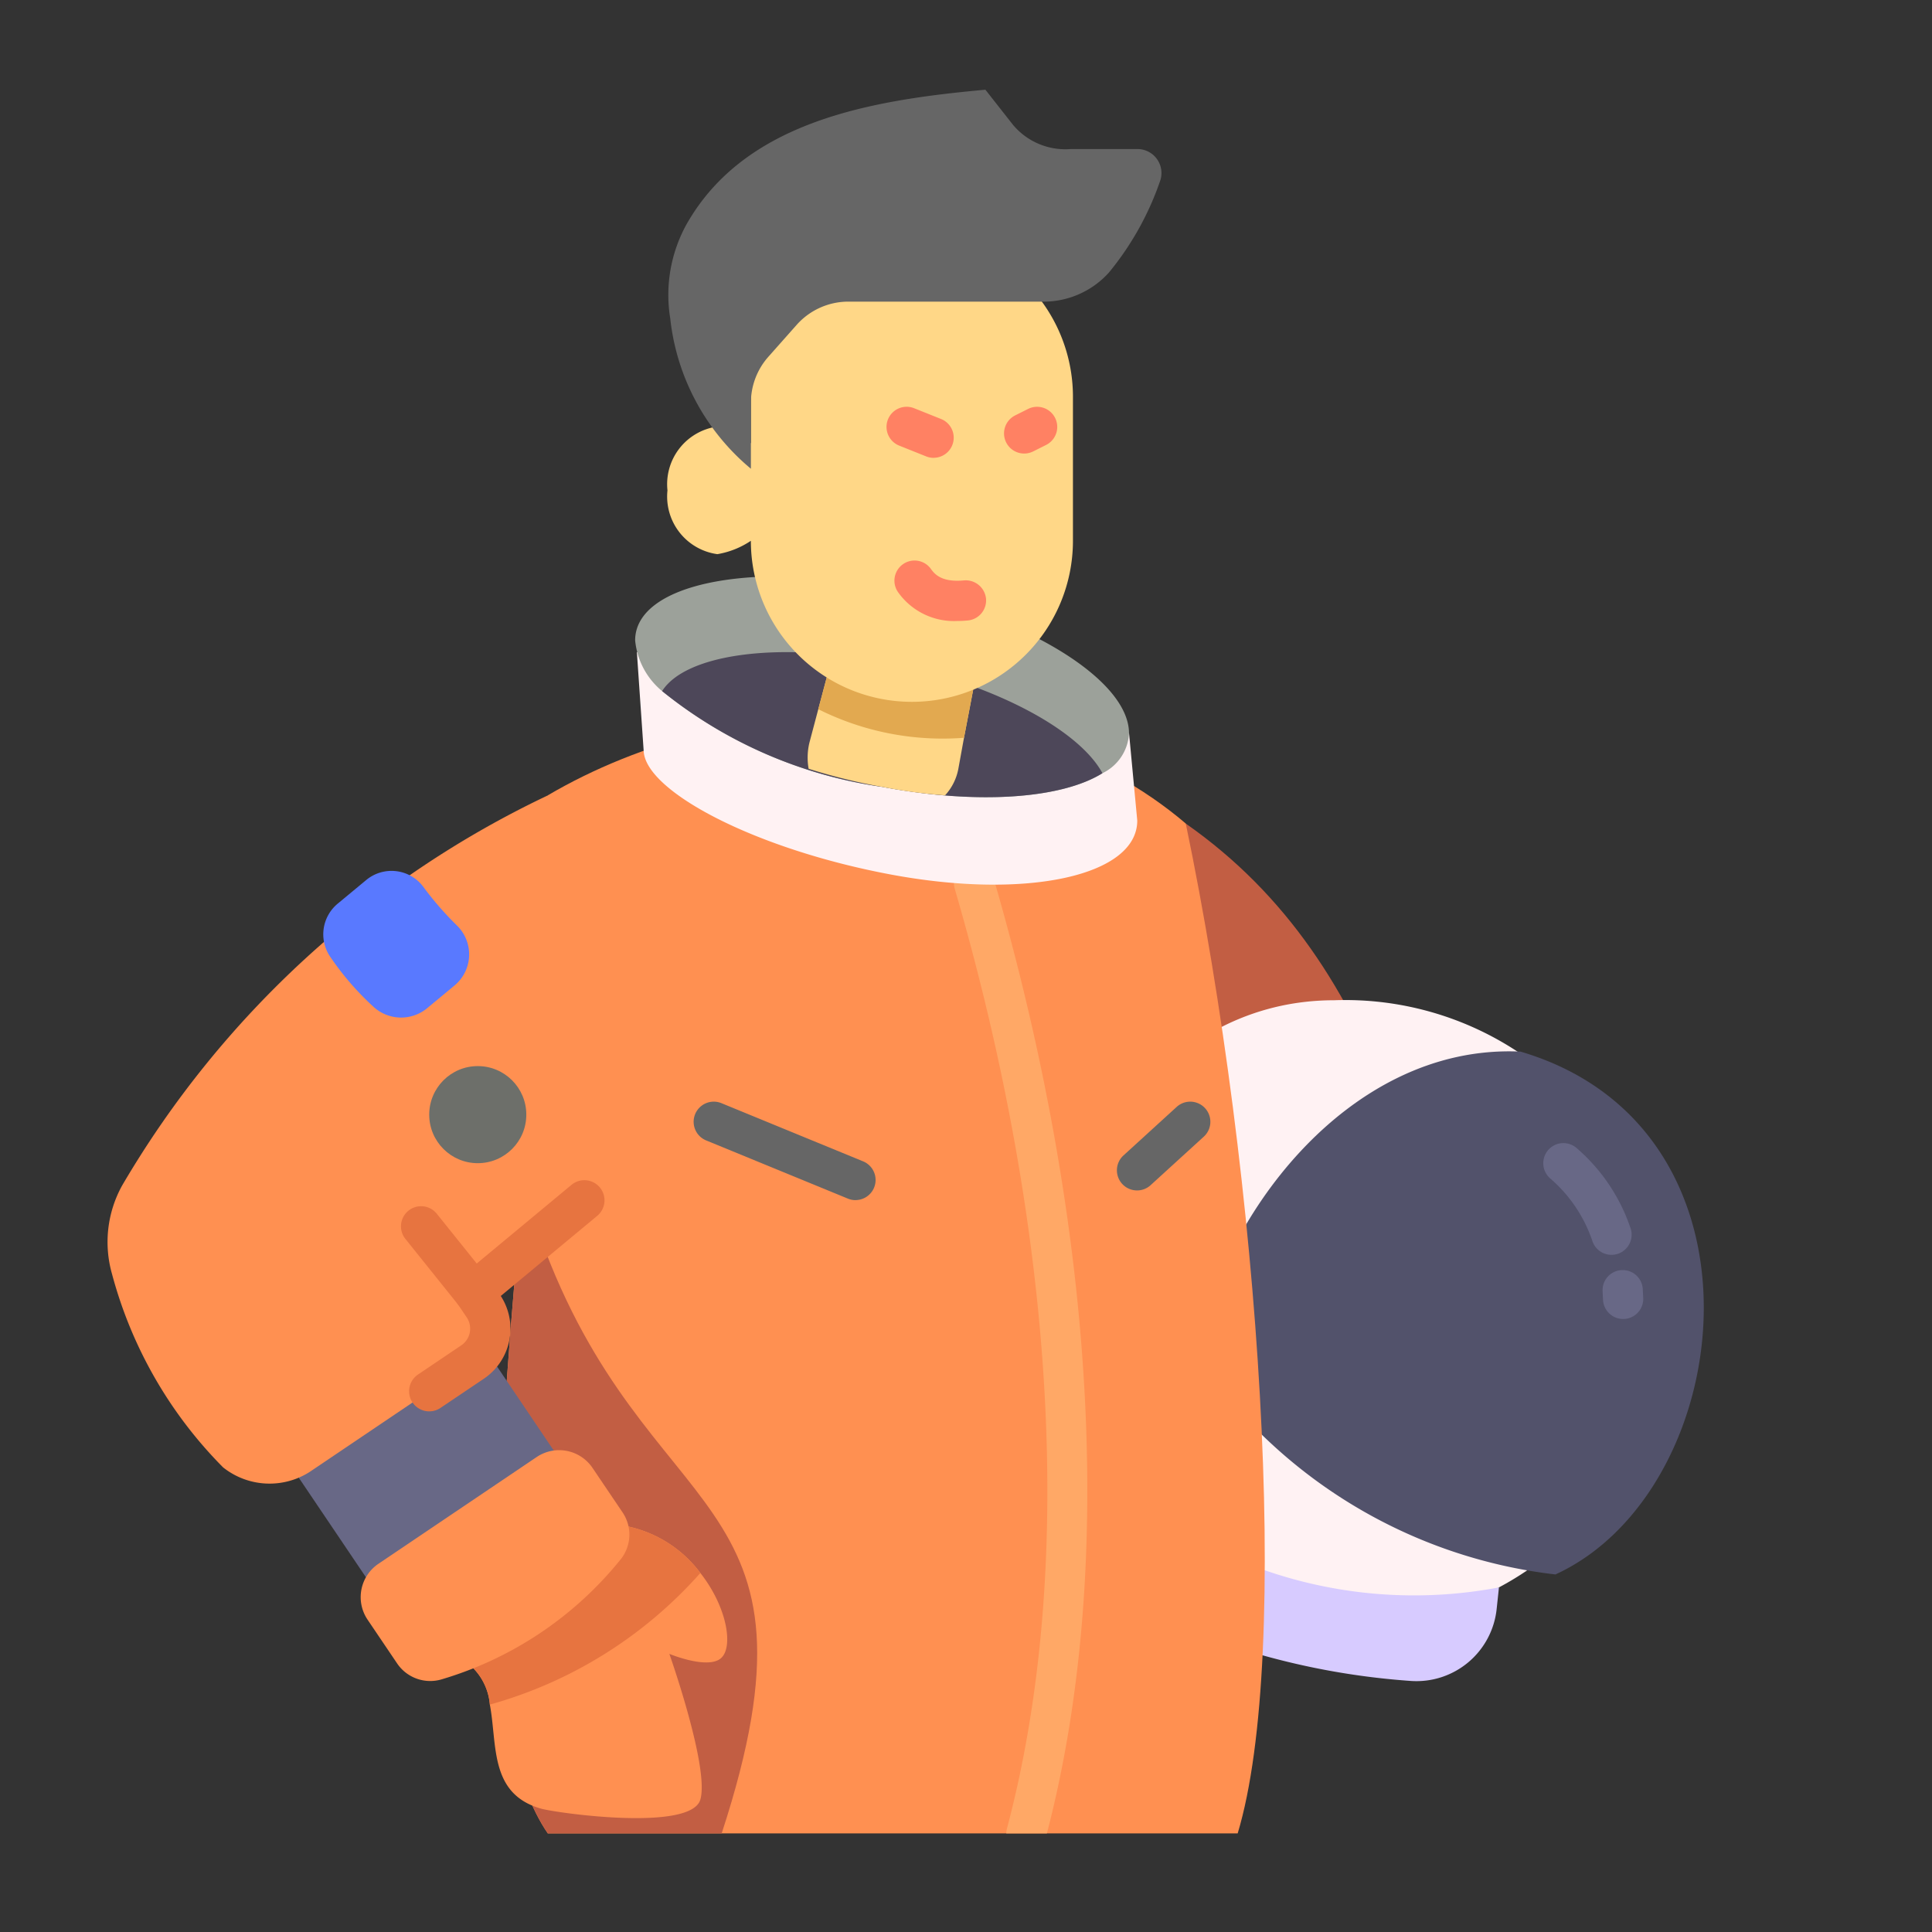 <?xml version="1.0" ?><svg data-name="Layer 3" id="Layer_3" viewBox="0 0 48 48" xmlns="http://www.w3.org/2000/svg"><rect x="0" y="0" width="48" height="48" fill="#333333" stroke="none"/><defs><style>.cls-1{fill:#c25e43;}.cls-2{fill:#fff2f3;}.cls-3{fill:#52526b;}.cls-4{fill:none;stroke:#686886;}.cls-4,.cls-5{stroke-linecap:round;stroke-linejoin:round;}.cls-5,.cls-6{fill:#d7cbff;}.cls-5{stroke:#4d4759;}.cls-7{fill:#ff9051;}.cls-8{fill:#666;}.cls-9{fill:#ffa866;}.cls-10{fill:#9ca19a;}.cls-11{fill:#4d4759;}.cls-12{fill:#ffd787;}.cls-13{fill:#e2a950;}.cls-14{fill:#686886;}.cls-15{fill:#e77440;}.cls-16{fill:#ff8163;}.cls-17{fill:#6d6f6a;}.cls-18{fill:#5979ff;}</style></defs><path class="cls-1" d="M29.464,20.464C34.512,24,35.503,30.063,37.241,37.241l-7.499,2.563L26.739,26.12Z"/><path class="cls-2" d="M41.201,32.851a7.459,7.459,0,1,1-14.918,0c0-4.12,2.743-8,6.863-8A7.779,7.779,0,0,1,41.201,32.851Z"/><path class="cls-3" d="M29.741,33.726c.473-3.304,3.687-7.804,8.037-7.599,6.449,1.904,5.4,10.912.866,12.99A12.524,12.524,0,0,1,29.741,33.726Z"/><path class="cls-4" d="M40.315,32.054q.008.108.011.216"/><path class="cls-4" d="M38.842,28.9a4.042,4.042,0,0,1,1.195,1.776"/><ellipse class="cls-5" cx="27.745" cy="33.588" rx="1.996" ry="2.442"/><path class="cls-6" d="M35.058,41.763a18.427,18.427,0,0,1-7.351-2.1,1.982,1.982,0,0,1-.866-2.336l.317-.973a11.325,11.325,0,0,0,10.083,3.085l-.057.535A2.003,2.003,0,0,1,35.058,41.763Z"/><path class="cls-7" d="M30.75,45.55H13.61c-1.7-2.47-1.29-8.42-.72-14.96.3-3.59.65-7.36.72-10.83,4.59-2.7,11.57-2.94,15.85.7C31.31,29.35,32.09,41.11,30.75,45.55Z"/><path class="cls-1" d="M17.93,45.55H13.61c-1.7-2.47-1.29-8.42-.72-14.96l.53.14C16.065,38.07,20.772,36.86,17.93,45.55Z"/><path class="cls-8" d="M21.255,29.817a.496.496,0,0,1-.19-.038L17.543,28.333a.5.5,0,1,1,.381-.925l3.521,1.446a.5.5,0,0,1-.19.962Z"/><path class="cls-8" d="M28.25,29.576a.5.5,0,0,1-.337-.87L29.234,27.501a.5.5,0,0,1,.674.739l-1.321,1.205A.498.498,0,0,1,28.25,29.576Z"/><path class="cls-9" d="M26.01,45.55H25a.585.585,0,0,1,.02-.13c1.69-6.37,1.23-14.66-1.3-23.34a.5.5,0,0,1,.96-.28C27.24,30.6,27.71,39.03,26.01,45.55Z"/><path class="cls-2" d="M25.128,17.628a15.161,15.161,0,0,0-3.007-.886,13.497,13.497,0,0,0-3.007-.243l-3.291-.296.169,2.453c.039.998,2.741,2.433,6.129,3.069s6.134.036,6.134-1.339l-.204-2.17Z"/><path class="cls-10" d="M28.05,18.22a1.167,1.167,0,0,1-.66.99c-1.01.63-3.08.79-5.47.34a11.206,11.206,0,0,1-5.47-2.38,1.86,1.86,0,0,1-.67-1.26c0-1.37,2.75-1.97,6.14-1.34C25.3,15.21,28.05,16.84,28.05,18.22Z"/><path class="cls-11" d="M27.39,19.21c-1.01.63-3.08.79-5.47.34a11.206,11.206,0,0,1-5.47-2.38c.57-.9,2.8-1.24,5.47-.73C24.57,16.93,26.79,18.1,27.39,19.21Z"/><path class="cls-12" d="M24.17,17.18l-.22,1.15-.14.77a1.335,1.335,0,0,1-.33.66,12.915,12.915,0,0,1-1.56-.21,14.384,14.384,0,0,1-1.83-.45,1.588,1.588,0,0,1,.02-.65l.22-.83.29-1.09a1.477,1.477,0,0,1,1.43-1.1h.67A1.474,1.474,0,0,1,24.17,17.18Z"/><path class="cls-13" d="M24.17,17.18l-.22,1.15a6.9,6.9,0,0,1-3.62-.71l.29-1.09a1.477,1.477,0,0,1,1.43-1.1h.67A1.474,1.474,0,0,1,24.17,17.18Z"/><path class="cls-12" d="M22.656,5.856a4.001,4.001,0,0,0-4.001,4.001v1.158a1.102,1.102,0,0,0-.832-.417,1.445,1.445,0,0,0-1.24,1.585,1.445,1.445,0,0,0,1.24,1.585,2.128,2.128,0,0,0,.832-.332,4.001,4.001,0,0,0,8.002,0V9.857A4.001,4.001,0,0,0,22.656,5.856Z"/><path class="cls-8" d="M19.088,8.866,19.792,8.072a1.719,1.719,0,0,1,1.286-.578l4.802,0a2.185,2.185,0,0,0,1.671-.723A7.323,7.323,0,0,0,28.819,4.506a.596.596,0,0,0-.555-.803H26.604a1.696,1.696,0,0,1-1.436-.601l-.686-.873c-2.796.255-5.97.761-7.431,3.354a3.627,3.627,0,0,0-.399,2.329,5.65,5.65,0,0,0,2.004,3.734V10.006A1.719,1.719,0,0,1,19.088,8.866Z"/><rect class="cls-14" height="5.629" transform="translate(35.094 7.223) rotate(55.994)" width="6.251" x="7.629" y="33.803"/><path class="cls-7" d="M11.774,32.102l5.959-4.95L13.607,19.763A24.337,24.337,0,0,0,3.037,29.449a2.898,2.898,0,0,0-.254,2.203,10.749,10.749,0,0,0,2.76,4.805,1.854,1.854,0,0,0,2.15.113l4.048-2.731A1,1,0,0,0,12.01,32.451Z"/><path class="cls-7" d="M17.94,41.17c-.3.34-1.31-.08-1.31-.08s1,2.83.77,3.62-3.46.35-3.94.23c-1.31-.36-1.1-1.59-1.29-2.59a1.459,1.459,0,0,0-1.2-1.32l3.7-3.16a3.044,3.044,0,0,1,2.73,1.21C18.04,39.89,18.22,40.86,17.94,41.17Z"/><path class="cls-15" d="M17.4,39.08a10.883,10.883,0,0,1-5.23,3.27,1.459,1.459,0,0,0-1.2-1.32l3.7-3.16A3.044,3.044,0,0,1,17.4,39.08Z"/><path class="cls-7" d="M9.132,40.24l.728,1.078a.993.993,0,0,0,1.109.406,8.998,8.998,0,0,0,4.468-3.003.985.985,0,0,0,.023-1.157L14.721,36.47A1,1,0,0,0,13.333,36.2l-3.931,2.652A1,1,0,0,0,9.132,40.24Z"/><path class="cls-16" d="M23.196,11.375a.497.497,0,0,1-.186-.036l-.67-.268a.5.5,0,0,1,.371-.929l.67.268a.5.5,0,0,1-.186.964Z"/><path class="cls-16" d="M25.446,11.268a.5.5,0,0,1-.225-.947l.321-.161a.5.5,0,1,1,.449.894l-.321.161A.499.499,0,0,1,25.446,11.268Z"/><path class="cls-16" d="M23.786,15.428a1.702,1.702,0,0,1-1.462-.699.5.5,0,1,1,.812-.583c.102.141.289.324.815.274a.506.506,0,0,1,.546.45.5.5,0,0,1-.45.545C23.957,15.424,23.87,15.428,23.786,15.428Z"/><path class="cls-15" d="M10.664,35.065a.5.5,0,0,1-.279-.915l1.076-.726a.5.5,0,0,0,.135-.693l-.236-.351a.499.499,0,0,1,.095-.665L14.199,29.437a.5.5,0,1,1,.639.77l-2.396,1.991a1.499,1.499,0,0,1-.422,2.057L10.943,34.98A.499.499,0,0,1,10.664,35.065Z"/><path class="cls-15" d="M11.773,32.602a.498.498,0,0,1-.39-.187L10.084,30.795a.5.5,0,1,1,.779-.626l1.3,1.62a.5.5,0,0,1-.39.813Z"/><circle class="cls-17" cx="11.87" cy="27.693" r="1.206"/><path class="cls-18" d="M9.27,25.005A6.989,6.989,0,0,1,8.181,23.736a.99.99,0,0,1,.219-1.293l.689-.571a.985.985,0,0,1,1.426.158,7.893,7.893,0,0,0,.837.963,1.003,1.003,0,0,1-.053,1.486l-.691.573A1.014,1.014,0,0,1,9.27,25.005Z"/></svg>